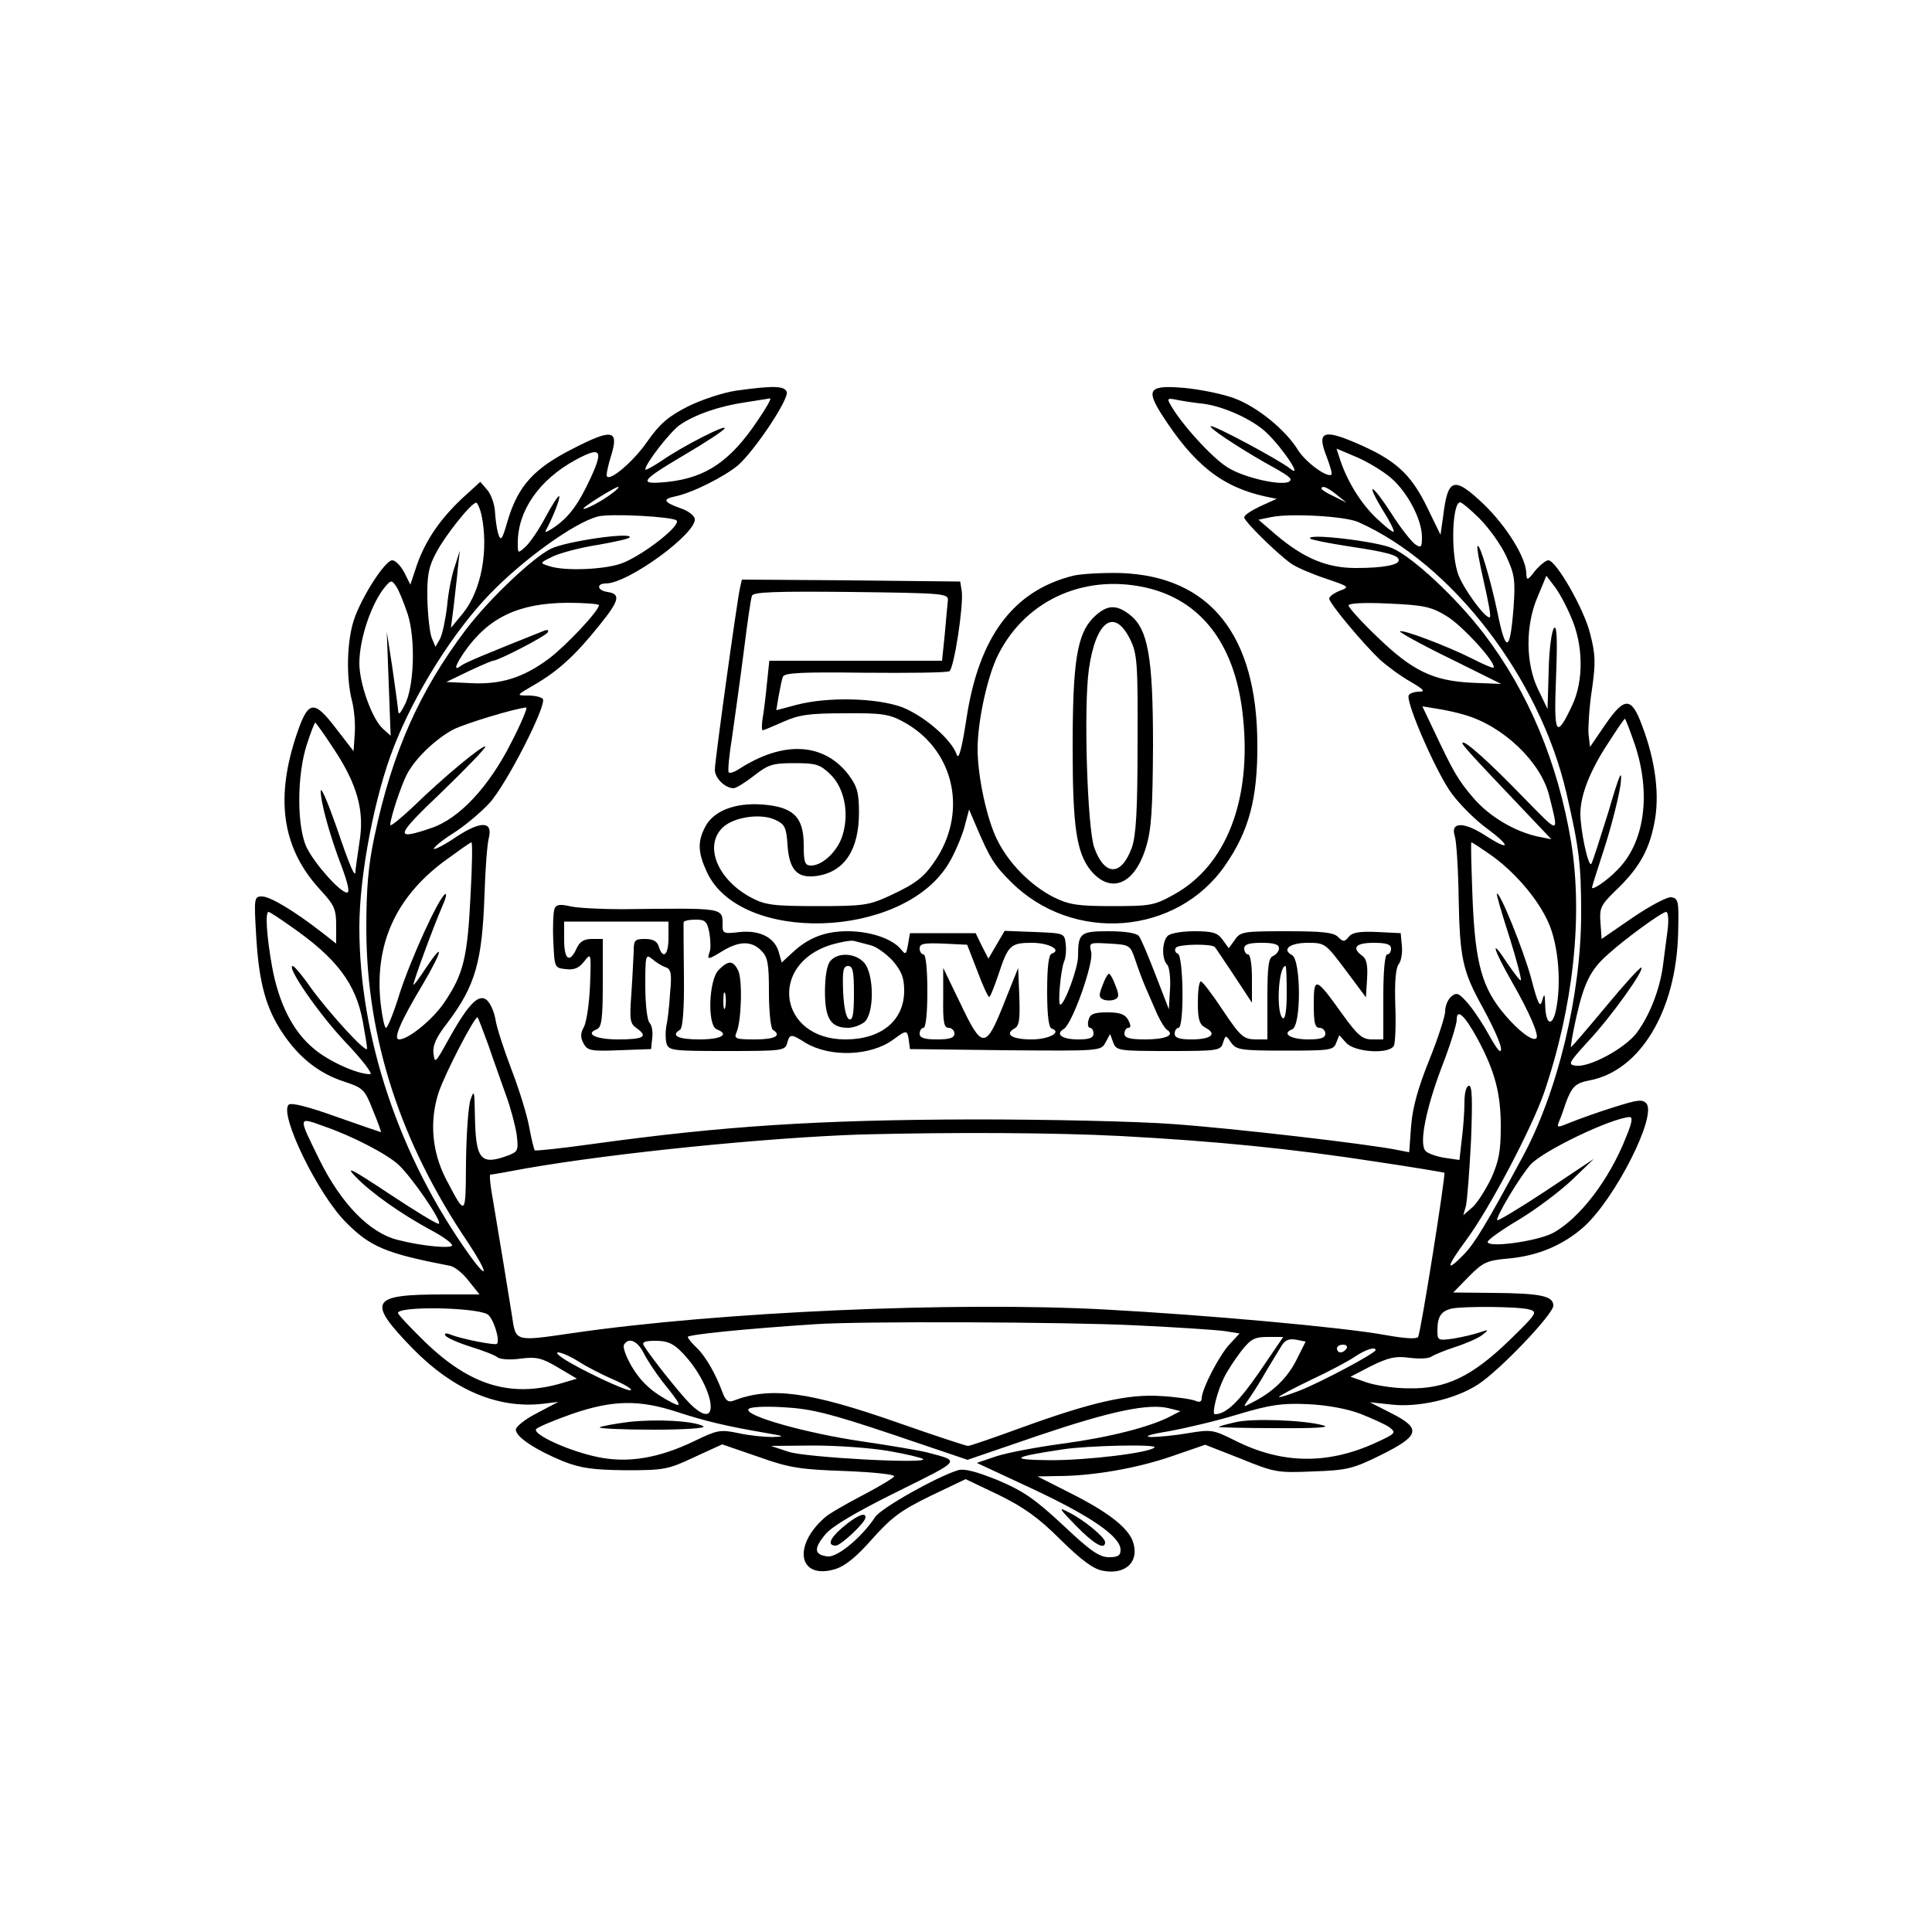 <?xml version="1.0" standalone="no"?>
<!DOCTYPE svg PUBLIC "-//W3C//DTD SVG 20010904//EN"
 "http://www.w3.org/TR/2001/REC-SVG-20010904/DTD/svg10.dtd">
<svg version="1.0" xmlns="http://www.w3.org/2000/svg"
 width="500pt" height="500pt" viewBox="0 0 500 500"
 preserveAspectRatio="xMidYMid meet">

<g transform="translate(0,500) scale(0.1,-0.1)"
fill="#000000" stroke="none">
<path d="M1905 3989 c-33 -5 -89 -23 -125 -41 -51 -26 -73 -45 -105 -91 -38
-55 -105 -110 -105 -86 0 7 5 29 12 51 20 66 2 69 -99 17 -101 -51 -142 -96
-169 -186 -15 -52 -18 -55 -25 -33 -4 14 -7 39 -8 56 -1 18 -9 42 -19 55 l-19
22 -45 -41 c-59 -55 -97 -111 -119 -174 l-17 -51 -16 32 c-9 17 -23 31 -31 31
-18 0 -79 -94 -99 -154 -18 -54 -21 -148 -5 -210 6 -23 9 -62 7 -86 l-3 -44
-44 57 c-61 80 -74 76 -107 -25 -52 -163 -31 -287 65 -391 36 -39 41 -50 41
-91 l0 -48 -37 29 c-72 56 -134 93 -155 93 -20 0 -21 -3 -15 -102 7 -121 25
-188 70 -254 42 -62 93 -102 157 -123 49 -16 54 -20 75 -74 13 -31 22 -57 21
-57 -1 0 -54 18 -116 40 -75 27 -117 37 -123 31 -25 -25 76 -232 148 -304 63
-64 104 -81 270 -113 11 -2 33 -19 48 -39 l28 -35 -94 0 c-189 0 -198 -17 -80
-139 107 -109 221 -157 338 -144 l40 5 -55 -29 c-30 -15 -55 -35 -55 -43 0
-19 52 -53 123 -82 46 -18 77 -22 162 -23 99 0 109 2 177 34 l72 33 93 -32
c81 -29 109 -33 225 -37 76 -3 130 -9 127 -14 -3 -5 -40 -27 -82 -49 -42 -22
-86 -47 -97 -57 -85 -74 -68 -162 26 -134 26 8 55 31 97 79 50 56 75 74 151
111 l90 43 86 -41 c65 -32 103 -59 160 -116 54 -53 85 -76 109 -80 60 -12 97
25 77 78 -14 35 -65 75 -163 124 l-83 42 52 1 c90 0 205 20 295 51 l87 30 92
-36 c88 -36 96 -37 188 -33 88 3 103 7 176 43 100 50 104 68 25 108 l-55 28
56 -6 c69 -8 166 14 224 52 56 36 195 182 195 204 0 25 -32 32 -156 33 l-103
1 40 41 c37 37 46 42 103 47 77 7 142 35 195 82 81 73 189 286 162 319 -10 12
-23 10 -86 -10 -42 -13 -91 -31 -111 -39 -34 -14 -36 -14 -29 3 4 9 12 31 17
47 16 43 25 52 62 59 131 25 224 180 229 381 2 83 1 90 -18 93 -11 1 -56 -23
-100 -53 l-80 -55 -3 42 c-3 38 1 46 38 82 60 57 87 103 101 174 15 72 4 162
-32 256 -27 73 -45 73 -95 0 l-39 -57 -4 34 c-1 19 2 71 9 115 10 70 9 91 -5
145 -16 64 -88 189 -108 189 -6 0 -21 -12 -34 -27 -20 -26 -22 -26 -23 -7 0
40 -51 122 -110 179 -77 73 -93 69 -105 -30 l-7 -49 -36 74 c-42 85 -82 121
-186 165 -82 35 -98 27 -73 -36 9 -24 15 -44 13 -47 -10 -10 -66 31 -86 62
-32 53 -106 113 -165 135 -29 11 -87 23 -129 27 -92 8 -101 -3 -60 -68 84
-131 156 -188 269 -213 l29 -6 -42 -19 c-23 -11 -42 -23 -42 -29 0 -10 84 -93
122 -120 13 -9 52 -26 88 -38 62 -21 64 -22 37 -32 -15 -6 -27 -15 -27 -20 0
-12 85 -114 131 -158 19 -17 54 -43 79 -57 34 -20 40 -26 23 -26 -12 0 -24 -4
-27 -9 -10 -15 73 -205 112 -256 21 -28 61 -68 90 -89 65 -48 60 -60 -6 -17
-55 35 -89 34 -77 -3 4 -11 9 -84 10 -162 3 -153 10 -187 61 -279 38 -70 56
-115 46 -115 -4 0 -17 20 -30 44 -13 24 -36 59 -51 77 -25 29 -31 32 -45 20
-9 -7 -16 -25 -16 -38 0 -14 -19 -71 -41 -126 -29 -72 -43 -122 -47 -170 l-5
-69 -31 6 c-73 15 -424 56 -581 67 -93 7 -324 12 -512 12 -408 -1 -652 -17
-992 -64 -79 -11 -145 -18 -147 -16 -2 2 -9 30 -15 63 -6 32 -27 99 -46 148
-19 50 -38 108 -41 129 -4 22 -15 45 -25 51 -21 13 -48 -17 -99 -109 -31 -56
-33 -58 -36 -32 -3 21 7 43 36 80 73 97 90 159 96 335 2 64 7 129 11 143 11
44 -20 45 -83 4 -29 -20 -56 -34 -59 -32 -2 3 19 21 49 40 29 18 72 54 95 79
43 47 148 252 138 269 -4 5 -21 9 -38 9 -32 0 -32 0 18 29 60 35 105 76 168
155 50 62 54 79 19 84 -27 4 -29 22 -4 22 58 0 237 131 230 168 -2 8 -17 20
-35 26 -45 16 -50 24 -17 31 45 9 126 50 163 80 43 37 134 173 127 191 -6 16
-37 16 -131 3z m56 -77 c-71 -106 -134 -148 -232 -159 -80 -8 -74 1 46 72 51
30 97 60 100 66 9 14 -109 -46 -162 -83 -24 -16 -43 -26 -43 -23 0 15 63 96
89 115 39 27 102 49 171 59 30 5 59 9 63 10 4 0 -10 -25 -32 -57z m1154 43
c53 -7 127 -41 162 -74 45 -43 97 -123 61 -93 -30 23 -199 114 -205 109 -4 -5
74 -56 137 -92 65 -36 75 -43 68 -50 -14 -15 -119 8 -162 36 -40 25 -120 113
-147 162 -9 15 -7 17 13 13 13 -3 45 -8 73 -11z m-1586 -191 c-31 -67 -54 -99
-91 -126 -17 -12 -29 -18 -26 -12 19 35 39 86 35 90 -2 2 -18 -22 -35 -54 -17
-32 -40 -66 -52 -77 -20 -18 -20 -18 -20 10 0 84 56 164 150 215 65 35 72 26
39 -46z m2071 -1 c43 -37 80 -108 80 -153 0 -26 -2 -29 -17 -19 -10 7 -38 42
-62 80 -51 79 -69 86 -22 8 18 -28 30 -53 28 -55 -2 -3 -24 15 -48 38 -40 39
-75 97 -93 155 l-7 22 52 -22 c28 -12 68 -36 89 -54z m-2015 -39 c-25 -20 -75
-46 -75 -40 0 5 82 56 90 56 3 -1 -4 -8 -15 -16z m1875 -5 l25 -20 -32 16
c-18 8 -33 18 -33 20 0 10 16 4 40 -16z m-2214 -51 c19 -91 0 -195 -47 -254
l-32 -39 7 55 c3 30 9 75 11 100 l5 45 -13 -41 c-8 -22 -17 -68 -20 -103 -4
-34 -12 -72 -18 -84 l-12 -21 -10 24 c-5 14 -10 59 -11 100 -1 61 3 83 23 120
23 44 89 127 103 129 3 1 10 -14 14 -31z m2583 -10 c24 -24 55 -67 69 -97 22
-48 24 -62 19 -134 -9 -116 -20 -119 -42 -10 -17 81 -45 176 -51 170 -3 -2 5
-44 16 -92 11 -48 19 -90 16 -92 -9 -9 -74 80 -84 116 -18 58 -13 181 7 181 4
0 27 -19 50 -42z m-2078 -5 c12 -12 -80 -85 -137 -109 -42 -18 -152 -23 -193
-9 -25 8 -25 8 10 25 19 9 71 23 117 30 45 8 82 16 82 20 0 13 -165 -11 -204
-30 -47 -23 -159 -129 -220 -209 -120 -159 -191 -317 -237 -536 -16 -75 -21
-134 -21 -240 1 -283 88 -552 264 -812 51 -77 54 -102 3 -31 -181 253 -285
562 -285 848 0 136 40 343 90 469 54 138 154 297 248 394 85 88 216 183 278
200 30 9 195 0 205 -10z m1764 -4 c243 -108 470 -403 539 -702 33 -142 38
-185 38 -311 0 -211 -61 -463 -152 -631 -94 -174 -123 -222 -152 -252 -48 -49
-45 -32 6 37 61 82 170 290 202 382 76 223 101 457 70 649 -34 204 -110 387
-225 538 -70 92 -183 198 -237 222 -39 18 -226 40 -213 25 3 -3 48 -12 100
-20 100 -15 129 -23 129 -36 0 -12 -40 -20 -111 -20 -75 0 -135 25 -208 87
l-44 38 34 7 c51 10 190 2 224 -13z m550 -244 c33 -73 34 -166 4 -230 -42 -89
-48 -79 -42 72 4 99 2 135 -5 128 -6 -6 -13 -55 -14 -110 l-3 -100 -24 50
c-33 67 -34 167 -1 242 l22 53 19 -25 c11 -13 31 -49 44 -80z m-3010 6 c21
-65 17 -190 -8 -236 -13 -25 -16 -27 -17 -10 -1 11 -8 61 -15 110 l-14 90 5
-134 5 -135 -20 18 c-28 25 -61 117 -61 169 0 65 32 158 68 200 14 16 16 16
27 0 7 -10 20 -42 30 -72z m495 23 c0 -15 -86 -106 -130 -139 -66 -49 -124
-67 -201 -63 l-64 3 58 28 c32 15 60 27 63 27 13 0 135 63 141 73 4 6 1 8 -8
5 -153 -61 -206 -83 -216 -91 -20 -15 -15 1 9 36 62 89 140 126 266 127 45 0
82 -3 82 -6z m2193 -28 c40 -23 132 -124 122 -134 -1 -2 -27 9 -56 24 -66 33
-180 76 -186 70 -2 -2 55 -34 129 -70 l133 -66 -75 3 c-102 5 -155 31 -246
119 -41 39 -74 76 -74 81 0 6 41 8 104 5 90 -4 110 -8 149 -32z m-2420 -328
c-58 -115 -135 -197 -207 -221 -97 -33 -94 -22 28 94 64 62 114 114 112 117
-6 5 -107 -78 -188 -157 -32 -30 -58 -51 -58 -46 0 18 28 102 43 131 22 42 75
92 120 116 32 16 161 55 189 57 4 1 -13 -41 -39 -91z m2467 72 c99 -28 197
-121 219 -208 26 -104 29 -103 -66 -6 -91 94 -152 148 -158 142 -4 -3 17 -26
174 -191 l56 -59 -35 7 c-60 13 -126 52 -167 100 -40 47 -51 66 -102 174 l-30
63 37 -6 c20 -3 53 -10 72 -16z m441 -77 c43 -129 25 -256 -47 -326 -26 -27
-64 -52 -64 -44 0 2 15 50 34 108 18 57 36 129 40 159 5 44 -2 30 -32 -73 -22
-70 -41 -130 -44 -133 -8 -7 -28 88 -28 130 0 48 25 112 72 183 22 35 42 63
43 63 2 0 13 -30 26 -67z m-3368 -10 c62 -93 81 -162 67 -244 -5 -35 -10 -68
-10 -73 0 -22 -14 10 -50 116 -22 62 -39 103 -40 91 0 -30 23 -114 54 -195 16
-43 22 -68 14 -68 -17 0 -82 72 -104 116 -26 53 -26 187 0 267 10 31 20 57 22
57 1 0 23 -30 47 -67z m355 -375 c-8 -167 -18 -209 -70 -285 -29 -42 -91 -93
-115 -93 -16 0 2 44 62 144 51 87 56 114 6 39 -17 -26 -31 -45 -31 -41 0 9 51
148 74 201 10 22 13 36 8 33 -17 -10 -89 -168 -118 -258 -15 -49 -31 -88 -35
-88 -4 0 -10 29 -14 64 -16 151 38 272 163 366 37 27 69 50 72 50 3 0 2 -60
-2 -132z m2635 103 c63 -43 126 -115 154 -178 26 -57 35 -159 19 -231 -10 -41
-26 -32 -27 16 -1 31 -2 33 -8 12 -5 -19 -11 -9 -28 57 -20 74 -82 227 -89
220 -2 -1 13 -52 32 -111 19 -60 32 -111 30 -113 -2 -2 -17 18 -35 44 -46 71
-38 39 13 -50 44 -77 70 -137 62 -144 -9 -9 -45 18 -80 59 -60 70 -78 132 -85
301 -3 81 -5 147 -3 147 2 0 22 -13 45 -29z m-3101 -188 c120 -83 169 -149
187 -247 6 -33 11 -64 11 -70 -1 -14 -100 94 -148 161 -20 29 -40 52 -44 53
-19 1 66 -123 136 -197 43 -45 72 -83 64 -83 -34 0 -109 34 -147 67 -54 45
-90 118 -107 212 -14 78 -18 141 -9 141 3 0 29 -17 57 -37z m3564 -8 c-3 -25
-9 -66 -12 -92 -8 -63 -35 -132 -69 -177 -31 -40 -122 -89 -157 -84 -21 3 -19
7 33 64 58 62 144 182 137 190 -3 2 -44 -43 -92 -101 -48 -58 -89 -105 -90
-105 -2 0 4 36 14 80 19 84 36 120 79 158 42 39 142 112 153 112 5 0 7 -19 4
-45z m-493 -282 c46 -85 61 -143 61 -228 0 -65 -5 -90 -25 -135 -15 -30 -36
-64 -49 -75 l-23 -20 7 25 c3 14 9 89 13 168 4 104 3 142 -5 142 -7 0 -12 -17
-12 -42 0 -24 -3 -67 -7 -97 l-6 -53 -41 6 c-22 4 -44 12 -48 19 -15 21 3 109
43 215 22 56 39 112 39 123 0 30 20 12 53 -48z m-2559 -18 c13 -39 34 -96 45
-128 12 -32 24 -78 28 -102 5 -42 4 -45 -21 -55 -73 -27 -85 -12 -87 105 -1
62 -2 66 -11 40 -6 -16 -11 -89 -12 -162 -1 -143 0 -143 -52 -44 -36 70 -43
149 -19 223 16 49 95 201 101 195 2 -2 14 -34 28 -72z m2945 -236 c-44 -113
-123 -215 -192 -251 -43 -21 -167 -38 -167 -22 0 5 36 31 80 57 45 27 106 73
138 103 l57 55 -123 -82 c-68 -45 -125 -79 -127 -77 -6 6 61 117 87 145 34 36
207 119 255 122 9 1 7 -14 -8 -50z m-3370 26 c73 -25 165 -73 193 -100 34 -32
112 -145 104 -152 -3 -3 -60 32 -128 77 -98 65 -116 74 -88 45 39 -41 118 -97
198 -140 28 -15 52 -32 52 -38 0 -9 -79 -2 -140 14 -74 18 -148 95 -204 209
-55 112 -56 110 13 85z m2061 -25 c244 -13 446 -33 665 -67 94 -14 171 -27
173 -28 4 -4 -61 -414 -68 -425 -4 -6 -35 -4 -85 5 -109 20 -464 52 -725 66
-388 21 -1000 -6 -1378 -61 -151 -22 -147 -23 -157 45 -8 51 -34 209 -49 298
-7 37 -10 67 -7 67 3 0 44 7 91 16 228 40 625 80 870 88 237 6 495 5 670 -4z
m-1639 -461 c15 -8 34 -67 25 -77 -5 -4 -89 12 -120 24 -12 5 -17 4 -13 -3 4
-5 32 -18 64 -28 32 -10 64 -22 71 -28 7 -5 33 -7 60 -3 40 5 54 2 96 -23 l49
-29 -44 -13 c-129 -36 -233 -4 -349 108 -38 37 -70 71 -70 75 0 18 196 15 231
-3z m2697 12 c22 -6 19 -11 -51 -79 -98 -95 -165 -127 -262 -125 -38 0 -88 8
-110 16 l-40 14 54 28 c45 22 63 26 99 21 25 -3 50 -2 56 3 6 4 34 16 62 25
28 9 60 23 70 31 18 14 17 15 -6 7 -14 -5 -44 -12 -67 -16 -42 -6 -43 -5 -43
21 0 35 9 49 35 56 29 7 176 6 203 -2z m-1018 -41 c107 -5 211 -12 231 -15
l37 -6 -25 -27 c-27 -28 -73 -117 -73 -141 0 -9 -6 -11 -17 -6 -10 4 -50 10
-88 12 -85 6 -181 -16 -365 -83 -69 -25 -129 -46 -135 -46 -5 0 -87 27 -181
60 -231 81 -330 94 -426 57 -13 -5 -20 0 -28 21 -18 49 -44 94 -67 116 -13 12
-23 25 -23 28 0 6 146 21 330 33 111 8 653 6 830 -3z m319 -121 c-53 -77 -86
-109 -115 -109 -9 0 7 62 24 95 8 17 28 47 44 68 25 32 35 37 69 37 l40 0 -62
-91z m96 31 c-24 -47 -61 -83 -115 -110 -24 -13 -24 -13 -7 11 9 13 29 44 43
69 15 25 33 55 40 66 9 16 20 20 38 17 l25 -5 -24 -48z m-1689 18 c9 -18 31
-51 48 -73 49 -61 53 -69 25 -55 -52 27 -80 53 -105 95 -14 25 -23 49 -19 55
12 20 35 10 51 -22z m101 0 c84 -89 101 -213 18 -130 -26 26 -103 123 -119
150 -5 9 3 12 31 12 31 0 46 -7 70 -32z m1718 12 c-3 -5 -10 -10 -16 -10 -5 0
-9 5 -9 10 0 6 7 10 16 10 8 0 12 -4 9 -10z m75 -4 c0 -8 -143 -84 -197 -105
-29 -11 -53 -19 -53 -16 0 2 37 22 83 44 45 21 96 48 112 59 28 19 55 28 55
18z m-2062 -30 c20 -13 61 -34 91 -47 30 -13 49 -25 43 -27 -11 -3 -136 56
-177 84 -34 24 4 15 43 -10z m254 -130 c70 -23 127 -37 233 -55 47 -8 47 -9
13 -10 -20 0 -60 4 -87 10 -47 10 -55 8 -113 -20 -93 -45 -173 -58 -250 -42
-75 15 -173 60 -160 73 5 5 47 23 93 39 105 36 173 37 271 5z m1769 -5 c30
-12 64 -27 75 -35 18 -14 16 -16 -36 -40 -125 -57 -243 -55 -364 6 -56 28 -61
29 -121 19 -34 -6 -77 -10 -96 -10 -21 1 -3 7 46 15 44 8 125 27 180 44 84 25
113 29 180 26 48 -2 102 -12 136 -25z m-1212 -53 l195 -66 187 64 c187 63 283
83 336 69 l28 -7 -25 -13 c-53 -28 -160 -55 -279 -71 -68 -9 -146 -24 -173
-33 l-50 -17 146 -68 c151 -71 226 -123 226 -157 0 -15 -7 -19 -30 -19 -25 0
-48 16 -119 83 -72 67 -102 88 -168 116 -57 23 -88 31 -104 26 -55 -17 -199
-98 -214 -121 -35 -53 -98 -105 -123 -102 -35 4 -37 20 -6 57 17 21 80 58 185
110 169 84 166 79 79 102 -19 5 -96 18 -171 29 -143 21 -303 66 -292 83 3 6
41 8 92 5 71 -4 119 -16 280 -70z m-10 -43 c47 -8 87 -18 90 -21 13 -13 -305
4 -349 19 l-45 15 110 1 c61 0 148 -6 194 -14z m689 9 c-14 -14 -173 -33 -268
-33 -111 1 -103 8 30 28 64 10 246 14 238 5z"/>
<path d="M1627 1320 c-38 -5 -71 -11 -75 -14 -3 -3 60 -6 139 -6 84 0 138 4
129 9 -25 14 -121 19 -193 11z"/>
<path d="M3196 1319 c-22 -5 -41 -10 -42 -12 -1 -1 66 -3 149 -3 100 -1 142 2
122 7 -48 14 -187 19 -229 8z"/>
<path d="M2785 1051 c46 -47 75 -64 75 -42 0 12 -55 58 -94 77 -28 15 -26 11
19 -35z"/>
<path d="M2194 1058 c-44 -34 -57 -58 -31 -58 13 0 77 60 77 73 0 13 -17 7
-46 -15z"/>
<path d="M2777 3510 c-155 -39 -244 -158 -276 -371 -12 -78 -20 -107 -25 -92
-13 39 -85 101 -142 123 -66 24 -192 27 -272 6 l-53 -14 6 36 c4 20 8 43 11
50 3 11 46 13 212 11 114 -1 213 0 219 4 12 7 37 170 32 207 l-4 25 -282 3
-283 2 -5 -22 c-8 -36 -65 -447 -65 -470 0 -22 26 -47 48 -48 7 0 31 15 54 33
36 28 47 32 103 32 57 0 67 -3 94 -29 36 -35 49 -99 32 -156 -12 -42 -52 -80
-82 -80 -16 0 -19 8 -19 53 0 73 -27 99 -108 105 -71 5 -126 -17 -147 -58 -20
-38 -19 -66 4 -116 85 -187 504 -175 624 18 16 25 34 68 42 94 l13 49 17 -40
c37 -87 48 -104 91 -147 160 -160 430 -139 555 43 61 88 84 172 83 314 -1 282
-123 434 -354 442 -47 1 -102 -2 -123 -7z m202 -34 c137 -37 220 -152 238
-333 22 -213 -43 -382 -177 -457 -52 -29 -61 -31 -160 -31 -90 0 -112 3 -153
23 -59 30 -116 87 -146 148 -27 53 -51 165 -51 236 0 72 26 191 54 245 73 144
231 212 395 169z m-526 -31 c-1 -11 -5 -50 -8 -87 l-7 -68 -223 0 -224 0 -6
-57 c-3 -32 -8 -73 -11 -90 -3 -18 -3 -33 0 -33 2 0 26 10 53 22 40 18 67 22
158 22 95 1 116 -2 151 -21 130 -69 169 -226 89 -353 -31 -48 -51 -65 -120
-97 -56 -26 -69 -28 -190 -28 -115 0 -135 3 -171 22 -88 47 -123 135 -73 182
29 27 99 37 136 19 24 -11 28 -20 31 -63 4 -66 25 -89 75 -82 72 10 110 67
110 164 0 53 -5 68 -27 98 -64 83 -168 89 -283 15 -12 -8 -24 -12 -27 -9 -3 3
1 45 9 94 7 50 21 149 30 220 9 72 18 136 21 143 3 10 59 12 256 10 246 -3
253 -4 251 -23z"/>
<path d="M2830 3402 c-43 -43 -54 -116 -54 -337 0 -205 10 -272 47 -318 52
-62 114 -36 143 61 14 46 17 97 18 262 0 231 -13 302 -60 339 -36 28 -60 26
-94 -7z m95 -57 c18 -37 20 -60 19 -270 0 -174 -4 -239 -15 -269 -27 -74 -70
-74 -97 0 -18 51 -28 362 -14 462 18 126 66 160 107 77z"/>
<path d="M1435 2648 c-3 -8 -5 -46 -3 -84 3 -68 3 -69 32 -72 22 -3 35 3 48
20 18 23 18 22 15 -62 -2 -47 -9 -95 -16 -108 -9 -16 -9 -27 -1 -42 10 -19 19
-21 93 -18 l82 3 3 29 c2 16 -1 33 -7 39 -6 6 -11 48 -11 96 0 79 1 83 18 69
9 -8 25 -18 34 -21 15 -5 17 -16 12 -69 -2 -35 -7 -74 -10 -86 -2 -13 -2 -32
1 -43 6 -18 17 -19 157 -19 141 0 150 1 155 20 7 25 10 25 48 1 64 -38 168
-34 226 8 35 26 37 26 41 -1 l3 -23 247 -3 c246 -2 247 -2 259 20 l12 22 8
-22 c8 -21 13 -22 143 -22 128 0 135 1 141 21 7 21 7 21 21 1 13 -19 25 -21
140 -21 116 0 125 1 132 20 l8 20 18 -20 c22 -24 109 -30 123 -8 4 6 6 54 4
105 -2 60 1 97 9 107 6 7 10 29 8 47 l-3 33 -61 3 c-45 2 -64 -1 -73 -12 -11
-14 -15 -14 -28 -1 -11 12 -42 15 -133 15 -111 0 -120 -1 -134 -22 l-16 -22
-16 22 c-13 18 -25 22 -73 22 -31 0 -62 -5 -69 -12 -15 -15 -16 -60 -1 -75 5
-5 9 -34 7 -63 l-3 -52 -34 88 c-19 49 -38 95 -44 102 -6 7 -35 12 -77 12 -74
0 -80 -4 -80 -65 0 -30 -35 -125 -46 -125 -7 0 1 91 10 112 4 9 6 29 4 45 -3
28 -4 28 -81 31 l-77 3 -21 -36 -21 -36 -17 33 -16 33 -85 0 -85 0 -5 -29 c-5
-27 -6 -28 -19 -12 -23 27 -79 46 -138 46 -58 0 -102 -17 -144 -57 l-26 -24
-7 25 c-10 39 -48 59 -101 54 -41 -5 -45 -4 -45 16 0 48 9 46 -260 43 -52 0
-112 3 -132 7 -29 7 -39 5 -43 -6z m295 -75 c0 -45 -14 -57 -25 -23 -4 14 -15
20 -36 20 -26 0 -29 -3 -29 -32 -1 -18 -3 -67 -6 -109 -5 -70 -4 -78 15 -91
29 -21 16 -28 -50 -28 -56 0 -86 14 -55 26 13 5 16 26 16 120 l0 114 -28 0
c-21 0 -32 -7 -40 -25 -18 -39 -32 -29 -32 23 l0 47 135 0 135 0 0 -42z m106
12 c3 -19 4 -42 0 -50 -7 -20 -3 -19 36 5 42 25 73 25 98 0 17 -17 20 -33 20
-109 0 -50 5 -93 10 -96 24 -15 6 -25 -46 -25 -50 0 -55 2 -48 18 13 29 16
139 4 161 -13 26 -25 26 -50 1 -26 -26 -30 -144 -5 -154 34 -13 12 -26 -45
-26 -56 0 -75 10 -50 25 7 4 11 56 10 138 -1 73 -1 135 -1 140 1 4 14 7 31 7
25 0 30 -4 36 -35z m416 -31 c15 -3 41 -22 58 -40 23 -27 30 -44 30 -78 0 -77
-59 -126 -152 -126 -172 0 -201 194 -37 245 24 7 51 12 59 10 8 -2 27 -7 42
-11z m277 -66 c14 -38 28 -68 31 -68 3 0 13 26 24 58 25 76 31 82 87 82 44 0
78 -19 51 -28 -8 -2 -12 -34 -12 -97 0 -63 4 -95 12 -97 27 -9 -7 -28 -52 -28
-51 0 -71 13 -45 28 13 7 15 23 13 83 l-3 74 -36 -90 c-48 -121 -57 -121 -113
-3 l-45 93 0 -77 c-1 -63 2 -78 14 -78 8 0 15 -7 15 -15 0 -11 -12 -15 -45
-15 -33 0 -45 4 -45 15 0 8 5 15 10 15 6 0 10 38 10 95 0 57 -4 95 -10 95 -5
0 -10 7 -10 15 0 13 11 15 61 13 l62 -3 26 -67z m409 28 c7 -21 19 -54 27 -72
8 -19 22 -50 30 -69 9 -19 20 -37 25 -40 22 -14 -4 -25 -56 -25 -41 0 -54 4
-54 15 0 8 5 15 10 15 7 0 7 6 0 20 -8 15 -21 20 -54 20 -35 0 -45 -4 -49 -20
-3 -11 -1 -20 4 -20 5 0 9 -7 9 -15 0 -11 -11 -15 -39 -15 -42 0 -61 13 -38
27 22 13 78 171 71 199 -6 25 -5 25 47 22 53 -3 54 -4 67 -42z m206 33 c2 -2
24 -35 50 -74 l46 -70 0 63 c0 35 -4 62 -10 62 -5 0 -10 7 -10 15 0 11 12 15
45 15 32 0 45 -4 45 -14 0 -8 -7 -16 -15 -20 -12 -4 -15 -26 -15 -111 l0 -105
-32 0 c-30 1 -38 8 -83 75 -27 41 -53 75 -57 75 -5 0 -8 -25 -8 -55 0 -44 4
-56 20 -65 31 -16 14 -30 -36 -30 -32 0 -44 4 -44 15 0 8 5 15 10 15 15 0 13
187 -2 192 -6 2 -9 9 -5 15 6 10 93 11 101 2z m338 -59 l53 -71 3 48 c2 34 -1
51 -12 59 -29 21 -18 34 29 34 33 0 45 -4 45 -15 0 -8 -4 -15 -10 -15 -6 0
-10 -43 -10 -110 l0 -110 -29 0 c-25 0 -37 10 -76 64 -70 98 -75 100 -75 27 0
-48 3 -61 15 -61 8 0 15 -7 15 -15 0 -11 -12 -15 -44 -15 -46 0 -70 15 -42 26
24 9 23 179 0 192 -28 15 -6 32 41 32 44 0 46 -2 97 -70z m-152 -61 c0 -44 -4
-68 -10 -64 -18 11 -12 135 7 135 2 0 3 -32 3 -71z m-1453 -36 c-3 -10 -5 -2
-5 17 0 19 2 27 5 18 2 -10 2 -26 0 -35z"/>
<path d="M2149 2513 c-9 -10 -14 -41 -14 -80 0 -69 15 -93 60 -93 12 0 30 6
41 14 27 20 27 125 0 155 -23 25 -68 27 -87 4z m61 -84 c0 -52 -3 -70 -12 -67
-8 3 -14 29 -16 71 -2 55 0 67 13 67 12 0 15 -14 15 -71z"/>
<path d="M2853 2449 c-10 -25 -9 -31 3 -36 8 -3 20 -3 28 0 12 5 13 11 3 36
-6 17 -14 31 -17 31 -3 0 -11 -14 -17 -31z"/>
</g>
</svg>
